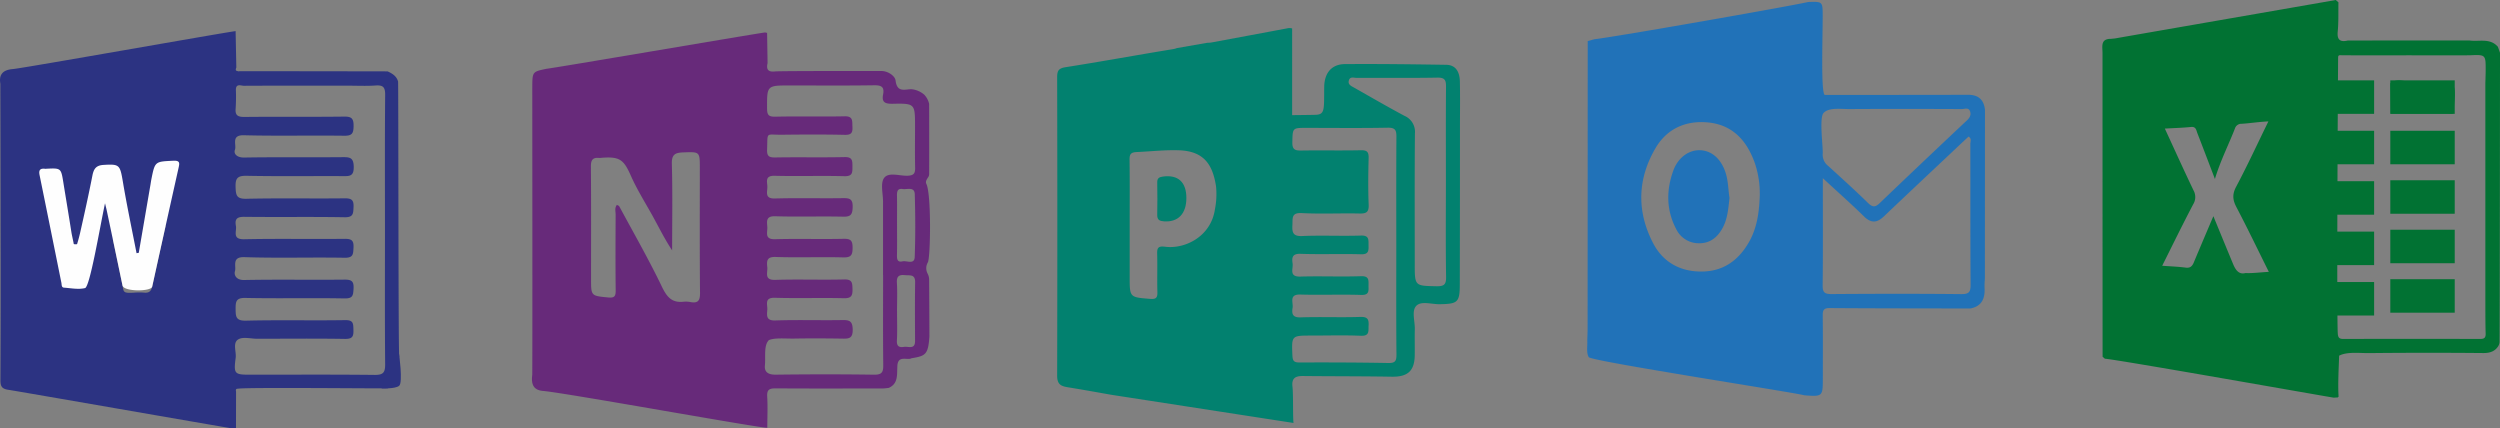 <svg xmlns="http://www.w3.org/2000/svg" width="900" height="154.197" viewBox="0 0 900 154.197"><rect x="0" y="0" width="900" height="154.197" fill="#808080" stroke="none"/><defs><style>.a{fill:#02816f;}.b{fill:#2172b8;}.c{fill:#672a7a;}.d{fill:#2c3382;}.e{fill:#fefefe;}.f{fill:#017233;}</style></defs><g transform="translate(-73.694 -326.854)"><g transform="translate(454.266 336.962)"><path class="a" d="M544.4,354.755c-.081-3.843-1.743-5.979-4.915-6.03-12.147-.189-24.309-.349-36.456-.255-4.776.036-7.35,3.15-7.466,8.049-.022.978-.022,1.948-.022,2.917-.031,5.613-.036,7.149-2.926,7.286-1.1.053-8.6.123-8.6.123V335.637a3.459,3.459,0,0,0-1.779-.036q-6.737,1.269-13.489,2.524l-.248.043q-6.52,1.215-13.037,2.428a8.907,8.907,0,0,1-1.977.2l-11.01,1.924a5.762,5.762,0,0,1-1.334.365c-9.084,1.48-18.141,3.092-27.211,4.623l-.044.007c-3.8.641-7.59,1.269-11.4,1.866-2.523.394-3.069,1.248-3.069,3.64q.131,53.658,0,107.329c-.014,3.1,1.181,3.828,3.807,4.259,5.213.838,10.412,1.778,15.611,2.7l65.687,10.157c-.291-1.517-.065-10.238-.386-12.994-.365-3.128,1-3.931,3.755-3.908,10.666.117,21.327.065,31.994.248,5.65.095,8.152-2.012,8.261-7.6.058-3.157-.057-6.315.029-9.472.081-2.887-1.232-6.591.518-8.429,1.779-1.866,5.521-.554,8.393-.6,6.606-.1,7.27-.643,7.285-7.3q.065-28.415.058-56.837C544.434,365.438,544.507,360.093,544.4,354.755Zm-88.176,45.951c-1.415,9.808-10.719,14.43-17.922,13.518-2.341-.292-2.946.248-2.88,2.509.138,4.608-.051,9.223.088,13.832.058,2.129-.584,2.595-2.7,2.421-7.277-.591-7.285-.5-7.285-7.882V406.167c0-7.765.058-15.53-.043-23.3-.029-2.02.532-2.639,2.6-2.734,5.112-.22,10.187-.817,15.327-.627,9.216.349,12.038,5.585,13.2,12.9A27.94,27.94,0,0,1,456.223,400.706Zm62.408,55.372c-10.667-.2-21.335-.234-32.009-.19-1.955.008-2.428-.612-2.509-2.464-.306-7.225-.365-7.225,6.8-7.225,5.958,0,11.914-.175,17.857.072,3.208.131,2.646-1.757,2.763-3.668.124-2.223-.32-3.2-2.968-3.114-7.16.234-14.334-.079-21.5.161-2.982.095-3.222-1.327-2.887-3.485.292-1.91-1.422-4.857,2.822-4.732,7.284.211,14.59-.1,21.868.138,3.011.1,2.631-1.553,2.639-3.391.007-1.9.255-3.456-2.706-3.353-7.269.255-14.554-.081-21.815.138-4.244.124-2.531-2.8-2.808-4.7-.306-2.107-.16-3.594,2.858-3.492,7.263.248,14.54-.044,21.794.16,2.9.081,2.7-1.48,2.684-3.4s.182-3.434-2.734-3.339c-7.036.241-14.1-.139-21.13.175-3.471.146-3.676-1.415-3.537-4.07.117-2.333-.43-4.4,3.369-4.192,6.905.365,13.847,0,20.766.153,2.435.051,3.413-.444,3.31-3.135-.219-5.578-.16-11.178-.014-16.763.058-2.187-.474-2.932-2.8-2.88-7.167.16-14.334-.015-21.5.1-2.23.036-3.208-.379-3.157-2.932.117-5.227-.043-5.227,5.2-5.22,9.7.007,19.4.124,29.086-.065,2.7-.051,3.2.839,3.179,3.274-.095,13.125-.044,26.242-.044,39.367,0,13-.065,26,.058,39C521.59,455.363,521.108,456.121,518.63,456.078Zm17.36-27.635c-7.831-.153-7.838-.029-7.838-8.006,0-15.676-.074-31.346.065-47.015a6.257,6.257,0,0,0-3.762-6.321c-6.1-3.246-12.067-6.723-18.076-10.121-1.027-.584-2.4-1.094-1.938-2.655.437-1.487,1.83-.889,2.807-.889,9.691-.044,19.38.088,29.064-.095,2.763-.051,3.114,1.013,3.092,3.339-.088,11.52-.036,23.048-.036,34.575-.008,11.288-.11,22.568.065,33.854C539.476,427.9,538.638,428.486,535.99,428.443Z" transform="translate(-399.415 -335.505)"/><path class="a" d="M440.746,388.985c.006,5.688-2.988,8.764-8.05,8.415-1.578-.109-2.48-.514-2.444-2.318q.116-5.82,0-11.644c-.028-1.57.639-1.983,2.122-2.177C437.751,380.559,440.74,383.242,440.746,388.985Z" transform="translate(-394.222 -327.819)"/></g><g transform="translate(645.074 327.523)"><path class="b" d="M642.333,327.473c5.173-.166,5.173-.166,5.173,5.121,0,8.354-.664,27.505.735,28.338,15.3.019,51.242-.043,51.724-.044,3.636,0,5.6,1.841,5.968,5.433L705.9,426.76c-.043,1.2-.175,2.414-.115,3.614.2,3.815-.967,6.646-5.126,7.437-16.882-.033-33.763-.025-50.644-.148-2.255-.016-2.511.9-2.489,2.782.085,7.4.039,14.811.034,22.215,0,6.892-.009,6.892-6.663,6.405-2.377-.841-76.659-12.262-77.589-13.722-.958-1.5-.422-3.963-.54-6,.039-1.455.111-2.909.112-4.364q.026-51.724.04-103.449l2.434-.652C573.088,340,634.952,329.125,642.333,327.473Zm5.227,63.435c0,13.417.081,25.995-.065,38.569-.03,2.63.779,3.162,3.259,3.144,15.547-.116,31.095-.139,46.639.016,2.805.028,3.381-.771,3.363-3.433-.124-16.882-.053-33.766-.094-50.648,0-.84.567-1.923-.644-2.628-.892.833-1.779,1.657-2.66,2.486-9.271,8.737-18.567,17.448-27.8,26.231-2.475,2.355-4.578,2.569-7.161.041C657.765,400.149,652.9,395.843,647.561,390.907Zm-22.71,6.461a34.158,34.158,0,0,0-1.742-11.82c-2.807-7.988-7.853-13.791-16.735-14.7-8.006-.823-14.843,2.157-18.956,9.087-6.592,11.107-6.943,22.864-.955,34.361,3.588,6.89,9.811,10.316,17.635,10.216,7.583-.1,12.99-3.932,16.756-10.393C623.888,408.912,624.631,403.215,624.85,397.369Zm22.67-15.293a5.038,5.038,0,0,0,1.962,4.408c4.838,4.406,9.7,8.795,14.374,13.367,1.6,1.562,2.57,1.566,4.14.063q15.619-14.955,31.383-29.76c.993-.934,1.593-1.855,1.242-3.142-.479-1.754-2.012-.986-3.059-.991-13.47-.055-26.942-.084-40.413,0-3.1.02-7.567-.666-9.383,1.474C646.225,369.31,647.69,379.9,647.521,382.075Z" transform="translate(-562.722 -327.426)"/><path class="b" d="M609.755,390.286c-.444,4.145-.747,7.884-2.707,11.243-1.854,3.175-4.5,5.149-8.215,5.1a8.977,8.977,0,0,1-8.248-5.056c-3.609-6.855-3.644-13.972-1.062-21.093,1.741-4.8,5.729-7.558,9.8-7.336s7.321,3.076,8.962,7.9C609.343,384.177,609.281,387.478,609.755,390.286Z" transform="translate(-558.514 -319.729)"/></g><g transform="translate(265.2 338.523)"><path class="c" d="M237.715,356.374c.053-5.382.049-5.382,5.14-6.444,3.363-.366,71.135-11.971,78.7-13.09a1.581,1.581,0,0,0,.693.152q.088,5.451.173,10.9c-.534,2.249.181,3.282,2.644,3,1.741-.2,34.42-.159,38.056-.159,2.615-.107,5.181,1.788,5.375,3.409.514,4.322,3.122,3.248,5.6,3.135a8.229,8.229,0,0,1,4.746,2,7.191,7.191,0,0,1,1.736,3.245c.034,2.295.04,21.13.013,25.338a1.937,1.937,0,0,1-.331,1.075c-.522.779-1.092,1.623-.694,2.4,1.857,3.645,1.517,26.377.565,28.266a4.172,4.172,0,0,0-.068,4.134,4.683,4.683,0,0,1,.519,2.207c.04,5.063.1,17.128.1,20.394-.453,6.512-1.4,6.973-6.423,7.8-1.548.916-5.119-1.4-5.129,3.158-.151,2.879.327,6.018-3.118,7.533-.721.065-1.441.187-2.161.187-12.83.014-25.66.06-38.491-.028-2.242-.015-3.229.419-3.075,2.944.227,3.728.042,7.482.033,11.226-1.115.434-72.915-12.615-80.722-13.244-3.675-.306-4.272-2.656-3.9-5.744C237.811,459.221,237.707,357.206,237.715,356.374Zm126.3,67.861h-.028q0-13.236,0-26.47c0-2.907-1.013-6.593.38-8.516,1.622-2.239,5.559-.7,8.474-.817,2.081-.086,2.741-.74,2.7-2.776-.107-4.979-.035-9.963-.035-14.945,0-8.22,0-8.34-8.048-8.182-2.629.051-4.017-.469-3.457-3.3s-.656-3.4-3.307-3.354c-10.083.154-20.17.062-30.256.062-8.326,0-8.226,0-8.2,8.358.008,2.479.757,2.935,3.13,2.88,8.258-.188,16.526.046,24.785-.134,3.135-.068,2.706,1.741,2.815,3.726.115,2.09-.294,3-2.718,2.95-7.53-.169-15.067-.13-22.6-.041-6.085.072-5.137-1.278-5.407,5.345-.1,2.554.87,2.873,3.111,2.833,8.269-.146,16.546.055,24.813-.132,2.762-.062,2.815,1.264,2.8,3.3-.019,2.066.206,3.657-2.873,3.576-8.379-.219-16.77.07-25.149-.14-3.7-.093-2.56,2.341-2.6,4.117-.042,1.846-.951,4.156,2.692,4.051,8.136-.236,16.283,0,24.422-.122,2.452-.039,3.68.211,3.593,3.235-.078,2.708-.7,3.5-3.453,3.434-8.137-.189-16.287.11-24.42-.151-3.476-.111-2.975,1.907-2.85,3.9.118,1.9-1.139,4.475,2.784,4.365,8.223-.231,16.459.042,24.685-.143,2.59-.058,3.221.669,3.226,3.2,0,2.622-.506,3.568-3.388,3.49-8.1-.221-16.208.124-24.3-.155-3.25-.112-3.263,1.486-3.018,3.678.217,1.947-1.3,4.705,2.9,4.568,8.254-.27,16.526.063,24.783-.155,2.937-.077,2.932,1.276,2.99,3.462.063,2.42-.442,3.37-3.167,3.3-8.247-.209-16.507.089-24.751-.158-3.948-.117-2.61,2.464-2.749,4.329-.153,2.041-.511,3.949,2.9,3.832,8.007-.275,16.033,0,24.047-.141,2.614-.047,3.74.313,3.794,3.421.061,3.429-1.626,3.291-3.977,3.255-5.7-.086-11.408-.112-17.109-.012-3.117.055-7.015-.368-9.095.562-1.911,1.921-1.116,6-1.424,9.113-.244,2.457,1.283,3.349,3.94,3.316,11.785-.147,23.574-.168,35.358.01,2.91.044,3.338-.988,3.307-3.552C363.933,445.753,364.01,434.994,364.01,424.235Zm-75.949-8.928c-2.715-4.082-4.8-8.363-7.092-12.5-2.648-4.769-5.576-9.413-7.784-14.4-2.56-5.778-4.013-6.894-10.327-6.446a6.592,6.592,0,0,1-1.089.067c-2.36-.229-2.978.817-2.958,3.141.112,13.475.055,26.951.055,40.427,0,6.159.008,6.071,6.234,6.669,2.137.2,2.656-.436,2.634-2.489-.1-9.1-.062-18.211-.015-27.315.006-1.128-.448-2.367.45-3.54.333.2.727.291.854.527,5.154,9.561,10.568,19,15.27,28.777,1.791,3.725,3.536,6.034,7.841,5.57a8.869,8.869,0,0,1,2.54.122c2.759.512,3.444-.583,3.42-3.317-.139-14.931-.067-29.864-.067-44.8,0-6.073,0-5.983-5.968-5.763-2.847.1-4.206.675-4.106,4.133C288.254,394.544,288.061,404.928,288.061,415.307Zm80.961-9.416c0,3.765.055,7.53-.027,11.294-.033,1.5.314,2.462,1.984,2.076,1.545-.358,4.3,1.306,4.406-1.58.273-7.52.238-15.061.021-22.584-.081-2.8-2.713-1.635-4.33-1.875-1.966-.294-2.1.952-2.073,2.466C369.065,399.089,369.022,402.49,369.022,405.891Zm0,31.327c0,3.523.132,7.051-.049,10.565-.111,2.136.894,2.535,2.586,2.268,1.543-.244,3.961,1.074,3.95-2.143-.025-7.044-.081-14.091.028-21.134.047-2.986-1.933-2.372-3.692-2.552-2.194-.223-3.012.481-2.873,2.8C369.176,430.408,369.024,433.818,369.022,437.218Z" transform="translate(-237.599 -336.841)"/></g><g transform="translate(73.694 338.059)"><path class="d" d="M76.743,465.577c-2.424-.346-2.9-1.288-2.889-3.5q.13-26.042.067-52.085-.021-27.314-.1-54.627c-.64-3.61,1.282-5.014,4.538-5.268,3.2-.224,77.5-13.43,80.155-13.656l.256,13.071c-.2.592-.492,1.217.52,1.333l.345.092.347-.076c3.171,0,49.6.053,53.25.078,1.7.774,3.24,1.706,3.776,3.673.134,3.842.06,95.466.4,99.024-.669,2.454-.21,4.952-.293,7.429l-.143.736-1.555,2.2-2.233,1.042c-3.5.091-50.6-.421-53.855.132-.747-.014-.8.425-.654,1q-.014,6.571-.028,13.143l-1.591.118C153.188,478.831,79.427,465.959,76.743,465.577Zm135.538-57.347c0-16.283-.075-32.566.071-48.847.026-2.8-.766-3.555-3.46-3.364-3.385.24-6.8.057-10.2.057-12.394,0-24.789-.023-37.182.042-1.062.006-2.911-.943-2.9,1.471a64.593,64.593,0,0,1-.079,6.628c-.262,2.655.849,3.147,3.295,3.121,11.907-.127,23.818.03,35.724-.124,2.739-.036,3.46.68,3.434,3.428-.026,2.67-.6,3.5-3.4,3.461-12.028-.165-24.063.14-36.085-.174-4.762-.125-2.569,3.483-3.224,5.23-.578,1.546.863,2.836,3.3,2.795,11.783-.2,23.572-.028,35.358-.138,2.642-.025,4.067.082,4.106,3.517s-1.552,3.322-3.928,3.309c-11.544-.057-23.09.116-34.629-.115-3.31-.065-4.085.918-3.977,4.051.1,2.831.247,4.3,3.842,4.22,11.78-.272,23.571-.027,35.357-.162,2.491-.029,3.388.53,3.262,3.145-.111,2.3-.044,3.723-3.19,3.668-12.026-.214-24.059-.006-36.087-.15-2.618-.032-3.55.734-3.071,3.252.375,1.978-1.486,4.91,3,4.815,12.024-.255,24.057-.016,36.086-.145,2.478-.027,3.392.5,3.253,3.149-.123,2.315-.055,3.714-3.19,3.661-12.026-.21-24.067.181-36.083-.218-4.692-.157-2.872,3.285-3.4,5.019-.438,1.45.47,3.265,3.293,3.21,11.983-.236,23.976-.012,35.962-.136,2.566-.026,3.6.384,3.432,3.283-.145,2.447-.266,3.541-3.286,3.484-11.862-.224-23.734.079-35.6-.176-3.419-.074-3.587,1.295-3.571,3.97.018,2.76.079,4.3,3.762,4.211,11.9-.3,23.815,0,35.72-.193,2.969-.048,2.859,1.292,2.93,3.446.078,2.371-.3,3.362-3.05,3.316-10.531-.173-21.066-.061-31.6-.054-2.3,0-5.081-.8-6.787.214-2.144,1.271-.659,4.38-.958,6.669-.758,5.788-.433,6.056,5.222,6.056,14.946,0,29.894-.091,44.837.075,3.1.035,3.78-.907,3.754-3.858C212.207,440.309,212.281,424.269,212.281,408.229ZM114.309,411.4q1.749,8.307,3.482,16.619c.473,2.276.076,2.832,4.04,2.589a22.957,22.957,0,0,1,3.587-.033c1.734.208,2.664-.335,3.059-2.138q2.429-11.076,4.9-22.145l-9.722,13.57Zm9.341,4.854-.805.136" transform="translate(-73.694 -336.444)"/><path class="e" d="M121.613,409.531q2.115-12.317,4.231-24.636c.1-.6.179-1.2.3-1.795,1.3-6.543,1.311-6.4,7.921-6.721,2.423-.117,2.254.874,1.89,2.5q-4.783,21.413-9.512,42.836c-.395,1.8-10.213,1.858-10.686-.418q-2.808-13.5-5.668-27c-.12-.576-.275-1.144-.627-2.6-1.944,9.181-5.447,30.1-7.193,30.527-2.373.582-5.043.032-7.577-.157-.948-.071-.79-1.032-.929-1.727q-3.908-19.414-7.862-38.815c-.376-1.833.265-2.461,2.014-2.247a2.112,2.112,0,0,0,.363-.011c5.352-.269,5.343-.266,6.186,4.955.964,5.978,1.973,11.949,2.906,17.933.159,1.025.818,3.844.817,4.11s1.057.213,1.214.136c.509-1.594.921-3.28,1.1-4.059,1.543-6.848,3.071-13.7,4.417-20.592.471-2.413,1.293-3.714,4.034-3.872,5.729-.329,5.909-.082,6.957,6.156,1.439,8.575,3.253,17.087,4.907,25.627Z" transform="translate(-71.657 -329.72)"/><path class="d" d="M191.273,448.3s4.955.241,6.334-.945-.043-11.421-.043-11.421Z" transform="translate(-53.894 -319.69)"/></g><g transform="translate(830.522 326.854)"><path class="f" d="M864.454,449.837a3.217,3.217,0,0,1-.535,1.733c-1.186,1.758-2.9,2.4-5.31,2.379q-20.525-.184-41.05.017c-3.744.039-7.99-.556-10.859.936-.11,3.849-.508,10.484-.188,14.718l-.265.3-1.478.093c-2.417-.341-77.945-13.739-82.4-14.022l-.818-.716c-.01-3.635-.031-105.718-.031-109.377-.015-2.316-.794-5.1,3.068-5.059l1.463-.151c.971-.193,72.635-12.628,79.421-13.833l.979.841c-.064,3.51.077,7.041-.255,10.526-.3,3.114.972,3.829,3.672,3.215,3.655,0,40.11-.011,43.745-.015,3.469.527,7.4-1.006,10.25,2.292l.754,2.148C864.622,349.528,864.528,446.467,864.454,449.837ZM807.675,346.752c-.584-.039-1.318-.178-1.334.679-.049,2.641-.565,91.849-.129,99.4.09,1.555.5,2.053,2.077,2.048q24.547-.074,49.093,0c1.521,0,2.116-.347,2.066-2-.136-4.477-.085-8.962-.109-13.444l0-10.951,0-10.923,0-10.95q0-5.463,0-10.923t0-10.951l0-10.923q0-5.477,0-10.956c.041-1.575.112-3.151.116-4.727.015-5.635.006-5.635-5.813-5.373l-10.239.013-11.635-.013-10.241.013-11.633-.013Zm-26.281,77.977c-3.985-8.008-7.7-15.735-11.679-23.325-1.364-2.6-1.531-4.618-.077-7.35,4-7.522,7.577-15.273,11.6-23.5-3.981.221-6.624.675-9.652.871a2.379,2.379,0,0,0-2.4,1.7c-2.3,5.916-5.229,11.578-7.2,18.157-2.208-5.774-4.244-11.154-6.33-16.513-.4-1.041-.46-2.4-2.3-2.206-2.972.313-5.972.383-9.4.582,3.514,7.612,6.833,14.957,10.313,22.224a4.923,4.923,0,0,1-.1,5.024c-3.793,7.2-7.352,14.523-11.164,22.133,3.154.236,5.818.324,8.445.674,1.681.224,2.38-.539,2.948-1.9,2.322-5.563,4.692-11.106,7.028-16.616,2.337,5.671,4.7,11.451,7.1,17.215.819,1.966,2,3.927,4.45,3.25C775.472,425.29,778.231,424.878,781.394,424.728Z" transform="translate(-721.441 -326.854)"/><path class="f" d="M810.179,352.691c1.566-1.288,3.349-1.217,5.183-.831l12.376.016,1.479-.014.352.083.352-.083H831.4l.353.079.345-.11c2.423,3.476.777,7.341.938,11.015.054,1.23-1.561.719-2.414.724-6.755.043-13.509.018-20.265.014Q810.27,358.138,810.179,352.691Z" transform="translate(-706.498 -322.684)"/><rect class="f" width="18.686" height="12.058" transform="translate(79.167 28.929)"/><rect class="f" width="23.192" height="12.058" transform="translate(103.681 28.929)"/><rect class="f" width="23.192" height="12.058" transform="translate(103.681 47.079)"/><rect class="f" width="23.192" height="12.058" transform="translate(103.681 64.89)"/><rect class="f" width="23.192" height="12.058" transform="translate(103.681 82.701)"/><rect class="f" width="23.192" height="12.058" transform="translate(103.681 100.511)"/><rect class="f" width="18.686" height="12.058" transform="translate(79.167 47.079)"/><rect class="f" width="18.686" height="12.058" transform="translate(79.167 65.23)"/><rect class="f" width="18.686" height="12.058" transform="translate(79.167 83.38)"/><rect class="f" width="18.686" height="12.058" transform="translate(79.167 101.53)"/></g></g></svg>